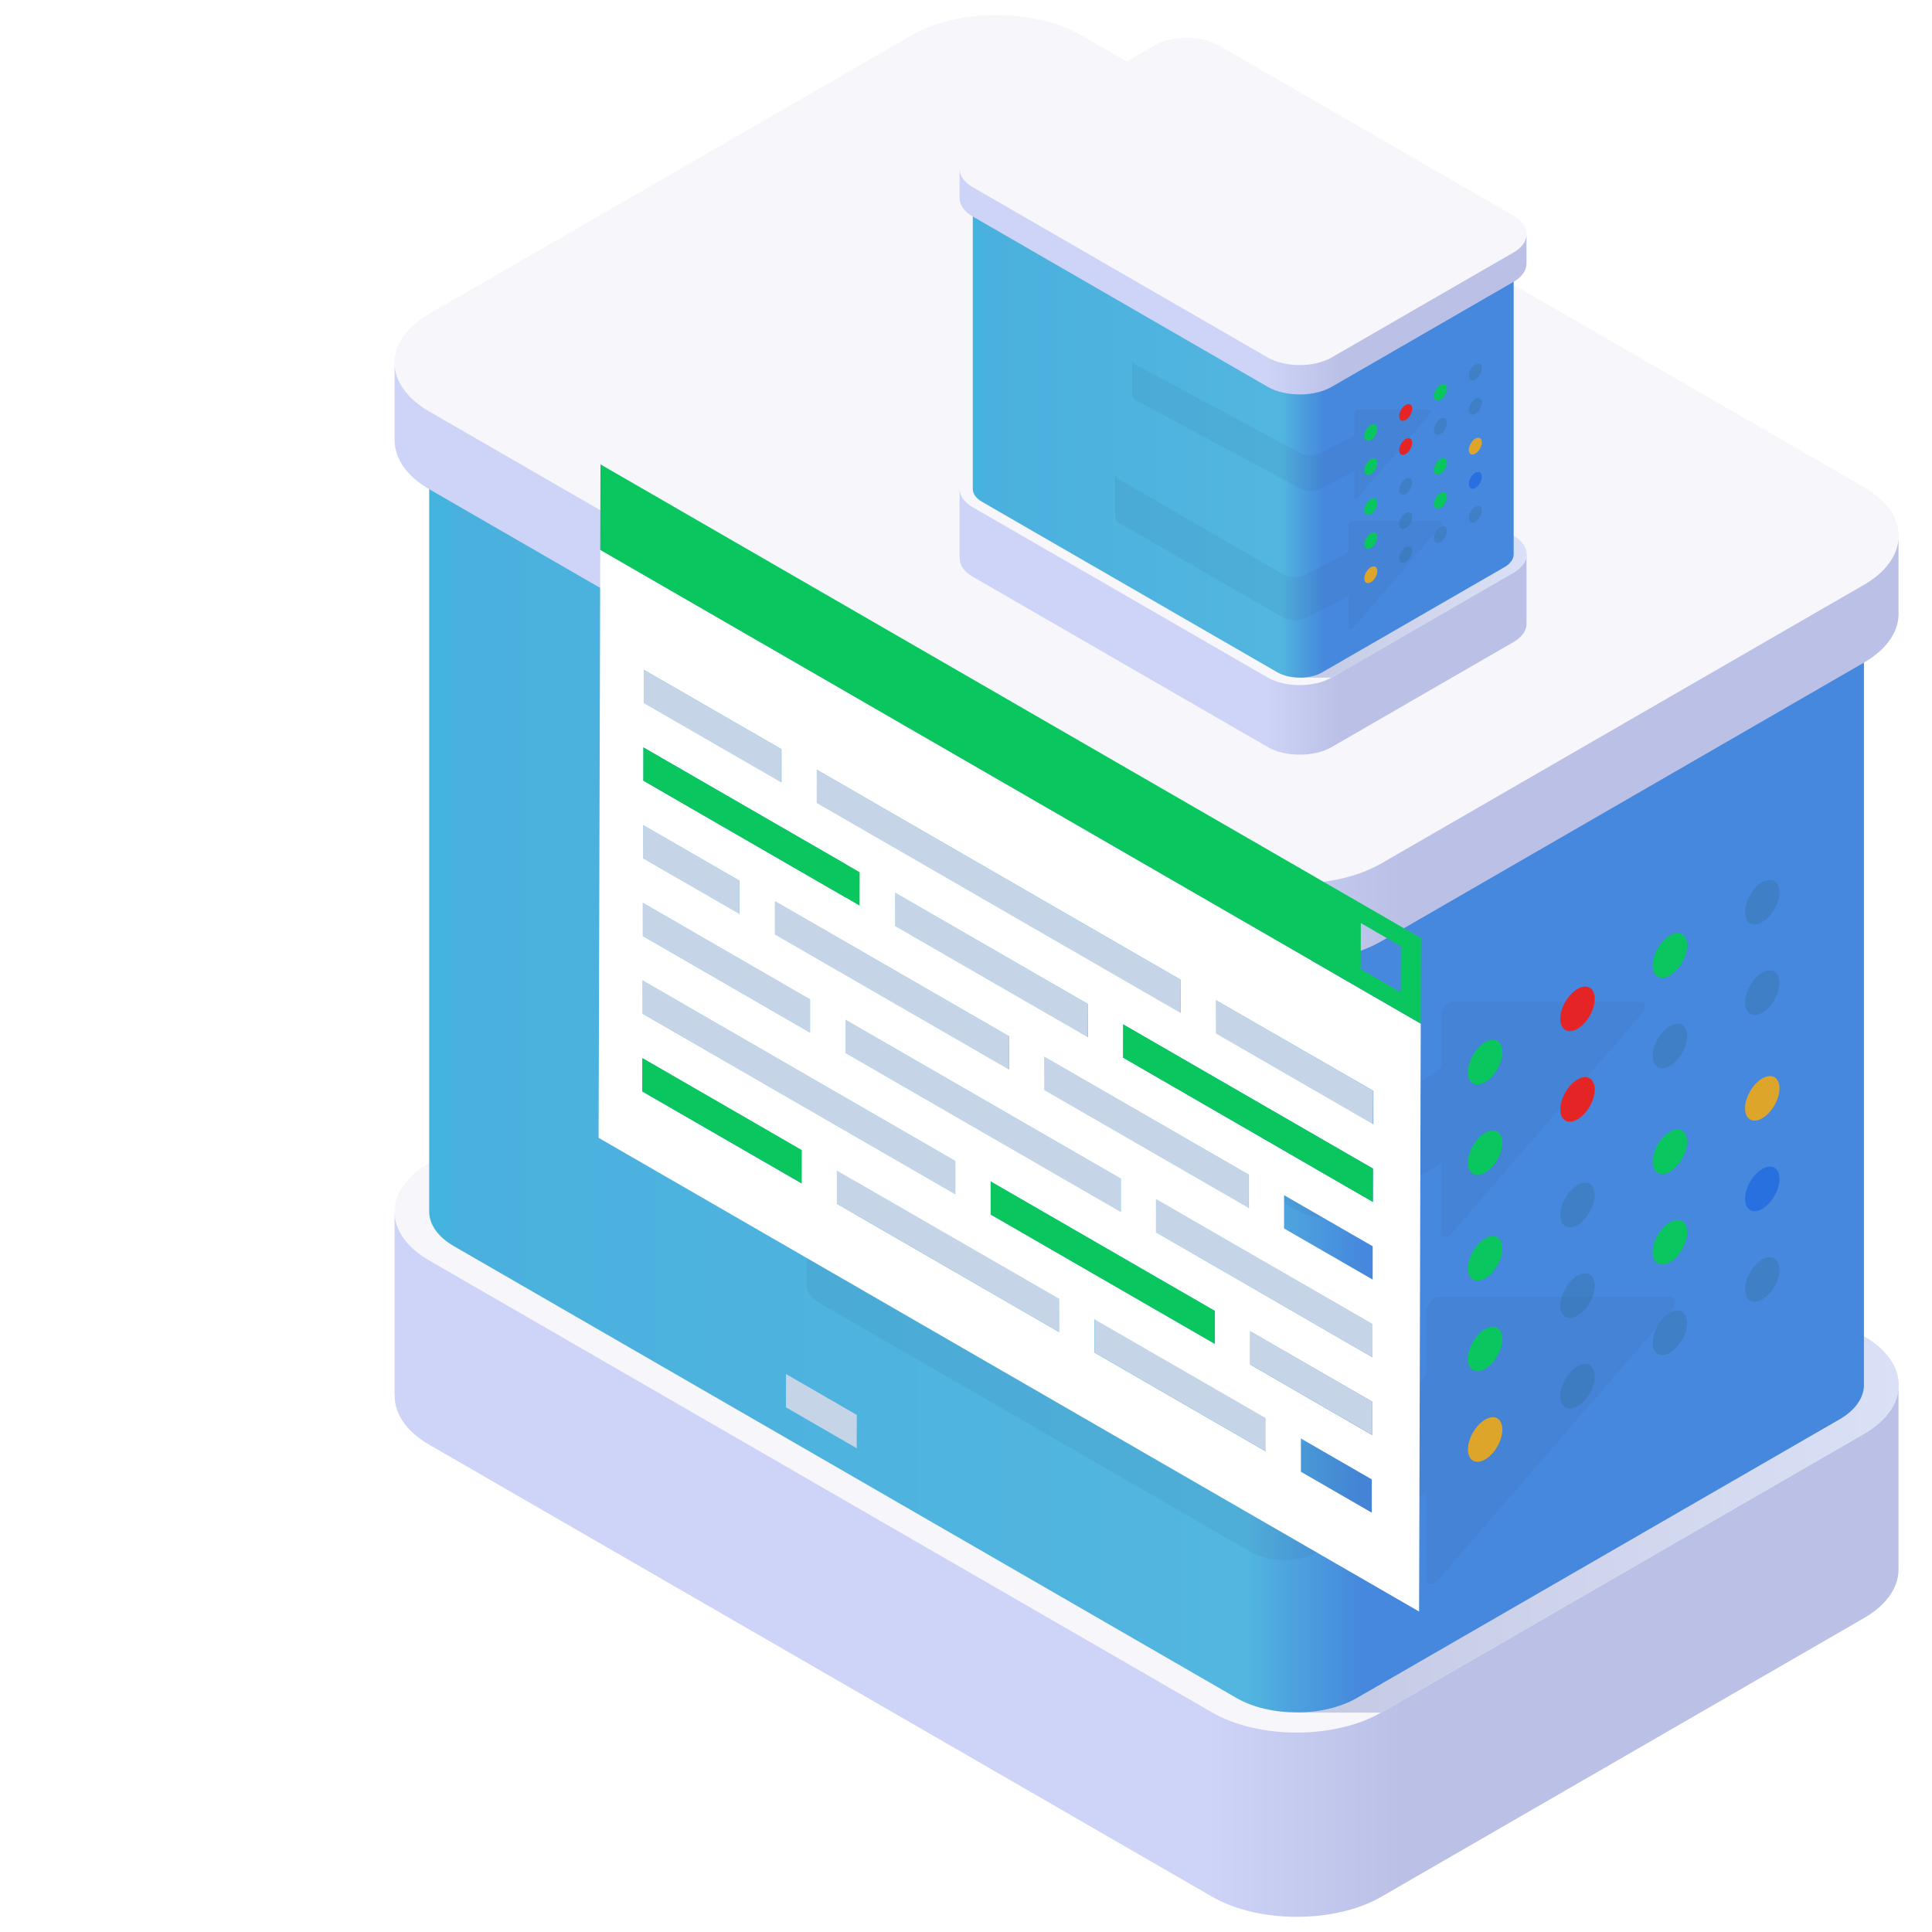 <svg width="120" height="120" viewBox="0 0 120 120" fill="none" xmlns="http://www.w3.org/2000/svg">
<path d="M85.805 106.363C82.913 108.032 78.178 108.032 75.286 106.363L26.677 78.299C23.785 76.626 23.785 73.898 26.677 72.224L56.635 54.927C59.527 53.259 64.261 53.259 67.153 54.927L115.763 82.991C118.655 84.66 118.66 87.393 115.763 89.066L85.8 106.363H85.805Z" fill="#F6F6FB"/>
<path d="M24.511 86.588H24.515C24.464 87.727 25.176 88.88 26.676 89.743L75.285 117.807C78.178 119.476 82.912 119.476 85.804 117.807L115.762 100.51C117.276 99.634 117.989 98.471 117.918 97.323V86.18C117.857 87.231 117.145 88.266 115.762 89.063L85.8 106.36C82.907 108.029 78.173 108.029 75.281 106.36L26.672 78.296C25.242 77.471 24.525 76.388 24.506 75.301V86.593L24.511 86.588Z" fill="url(#paint0_linear_885_1132)"/>
<path d="M80.639 106.373H85.785C85.785 106.373 85.795 106.368 85.804 106.363L115.767 89.066C118.659 87.398 118.659 84.665 115.767 82.991L84.473 64.926H80.643V106.373H80.639Z" fill="url(#paint1_linear_885_1132)"/>
<path d="M114.239 41.001L84.277 58.298C82.219 59.484 78.868 59.484 76.81 58.298L28.2 30.234C27.183 29.648 26.672 28.879 26.658 28.105V75.224C26.658 75.224 26.658 75.262 26.658 75.281V75.29C26.677 76.059 27.188 76.823 28.196 77.404L76.805 105.468C78.863 106.659 82.215 106.659 84.272 105.468L114.235 88.171C115.238 87.594 115.749 86.835 115.772 86.076V86.029C115.772 86.019 115.772 86.015 115.772 86.005V38.896C115.754 39.66 115.243 40.419 114.235 41.001H114.239Z" fill="url(#paint2_linear_885_1132)"/>
<path d="M85.805 53.625C82.912 55.294 78.178 55.294 75.286 53.625L26.672 25.561C23.78 23.892 23.78 21.159 26.672 19.486L56.634 2.189C59.526 0.52 64.261 0.52 67.153 2.189L115.762 30.253C118.655 31.922 118.659 34.655 115.762 36.328L85.8 53.625H85.805Z" fill="#F6F6FB"/>
<path d="M24.511 27.24H24.516C24.464 28.379 25.177 29.532 26.677 30.395L75.286 58.459C78.178 60.127 82.913 60.127 85.805 58.459L115.763 41.162C117.277 40.285 117.989 39.123 117.919 37.974V33.446C117.858 34.496 117.146 35.532 115.763 36.329L85.8 53.626C82.908 55.294 78.174 55.294 75.282 53.626L26.672 25.562C25.242 24.737 24.525 23.654 24.507 22.566V27.244L24.511 27.24Z" fill="url(#paint3_linear_885_1132)"/>
<g opacity="0.08">
<path d="M103.772 80.555H89.358C89.016 80.555 88.585 81.052 88.585 81.45V85.397C88.454 85.655 88.21 85.898 87.858 86.105L81.821 89.278C80.686 89.934 78.844 89.93 77.71 89.278L50.944 73.828C50.386 73.505 50.105 73.083 50.096 72.656V79.758C50.096 79.758 50.096 79.781 50.096 79.791V79.795C50.105 80.217 50.386 80.639 50.944 80.958L77.71 96.408C78.844 97.064 80.686 97.064 81.821 96.408L87.858 93.234C88.205 93.033 88.444 92.794 88.58 92.541V93.891L88.585 98.081C88.585 98.48 89.016 98.48 89.358 98.081L103.772 81.441C104.114 81.042 104.114 80.545 103.772 80.545V80.555Z" fill="#214975"/>
</g>
<g opacity="0.08">
<path d="M101.962 62.24H90.173C89.892 62.24 89.54 62.648 89.54 62.971V66.201C89.432 66.412 89.236 66.613 88.945 66.782L84.009 69.379C83.081 69.913 81.576 69.913 80.648 69.379L53.606 54.866C53.147 54.604 52.917 54.257 52.912 53.91V59.718C52.912 59.718 52.912 59.737 52.912 59.746V59.751C52.922 60.098 53.151 60.44 53.606 60.702L80.648 75.215C81.576 75.749 83.085 75.749 84.009 75.215L88.945 72.618C89.231 72.454 89.423 72.257 89.535 72.051V73.157L89.54 76.584C89.54 76.907 89.892 76.907 90.173 76.584L101.962 62.971C102.243 62.648 102.243 62.24 101.962 62.24Z" fill="#214975"/>
</g>
<path d="M91.177 66.593C91.177 65.909 91.655 65.079 92.245 64.737C92.836 64.394 93.314 64.671 93.314 65.355C93.314 66.04 92.836 66.869 92.245 67.212C91.655 67.554 91.177 67.277 91.177 66.593Z" fill="#09C65E"/>
<path d="M96.914 63.28C96.914 62.596 97.392 61.766 97.983 61.424C98.573 61.082 99.052 61.358 99.052 62.043C99.052 62.727 98.573 63.557 97.983 63.899C97.392 64.241 96.914 63.965 96.914 63.28Z" fill="#E52525"/>
<path d="M102.651 59.964C102.651 59.28 103.129 58.45 103.72 58.108C104.31 57.766 104.789 58.042 104.789 58.726C104.789 59.411 104.31 60.24 103.72 60.583C103.129 60.925 102.651 60.648 102.651 59.964Z" fill="#09C65E"/>
<path opacity="0.5" d="M108.389 56.651C108.389 55.967 108.868 55.137 109.458 54.795C110.049 54.453 110.527 54.73 110.527 55.414C110.527 56.098 110.049 56.928 109.458 57.27C108.868 57.612 108.389 57.336 108.389 56.651Z" fill="#3776AF"/>
<path d="M91.177 72.218C91.177 71.534 91.655 70.704 92.245 70.362C92.836 70.019 93.314 70.296 93.314 70.98C93.314 71.665 92.836 72.494 92.245 72.837C91.655 73.179 91.177 72.902 91.177 72.218Z" fill="#09C65E"/>
<path d="M96.914 68.905C96.914 68.221 97.392 67.391 97.983 67.049C98.573 66.707 99.052 66.984 99.052 67.668C99.052 68.352 98.573 69.182 97.983 69.524C97.392 69.866 96.914 69.59 96.914 68.905Z" fill="#E52525"/>
<path opacity="0.5" d="M102.651 65.589C102.651 64.904 103.129 64.075 103.72 63.733C104.31 63.391 104.789 63.667 104.789 64.351C104.789 65.036 104.31 65.865 103.72 66.208C103.129 66.55 102.651 66.273 102.651 65.589Z" fill="#3776AF"/>
<path opacity="0.5" d="M108.389 62.276C108.389 61.592 108.868 60.762 109.458 60.42C110.049 60.078 110.527 60.355 110.527 61.039C110.527 61.723 110.049 62.553 109.458 62.895C108.868 63.237 108.389 62.961 108.389 62.276Z" fill="#3776AF"/>
<path d="M91.177 78.78C91.177 78.096 91.655 77.266 92.245 76.924C92.836 76.582 93.314 76.859 93.314 77.543C93.314 78.227 92.836 79.057 92.245 79.399C91.655 79.741 91.177 79.465 91.177 78.78Z" fill="#09C65E"/>
<path opacity="0.5" d="M96.914 75.468C96.914 74.784 97.392 73.954 97.983 73.612C98.573 73.269 99.052 73.546 99.052 74.23C99.052 74.915 98.573 75.744 97.983 76.087C97.392 76.429 96.914 76.152 96.914 75.468Z" fill="#3776AF"/>
<path d="M102.651 72.151C102.651 71.467 103.129 70.637 103.72 70.295C104.31 69.953 104.789 70.23 104.789 70.914C104.789 71.598 104.31 72.428 103.72 72.77C103.129 73.112 102.651 72.836 102.651 72.151Z" fill="#09C65E"/>
<path d="M108.389 68.839C108.389 68.155 108.868 67.325 109.458 66.983C110.049 66.641 110.527 66.917 110.527 67.601C110.527 68.286 110.049 69.115 109.458 69.458C108.868 69.8 108.389 69.523 108.389 68.839Z" fill="#DDA62A"/>
<path d="M91.177 84.405C91.177 83.721 91.655 82.891 92.245 82.549C92.836 82.207 93.314 82.484 93.314 83.168C93.314 83.852 92.836 84.682 92.245 85.024C91.655 85.366 91.177 85.09 91.177 84.405Z" fill="#09C65E"/>
<path opacity="0.5" d="M96.914 81.093C96.914 80.409 97.392 79.579 97.983 79.237C98.573 78.894 99.052 79.171 99.052 79.855C99.052 80.54 98.573 81.369 97.983 81.712C97.392 82.054 96.914 81.777 96.914 81.093Z" fill="#3776AF"/>
<path d="M102.651 77.776C102.651 77.092 103.129 76.262 103.72 75.92C104.31 75.578 104.789 75.855 104.789 76.539C104.789 77.223 104.31 78.053 103.72 78.395C103.129 78.737 102.651 78.461 102.651 77.776Z" fill="#09C65E"/>
<path d="M108.389 74.464C108.389 73.78 108.868 72.95 109.458 72.608C110.049 72.266 110.527 72.542 110.527 73.226C110.527 73.911 110.049 74.74 109.458 75.083C108.868 75.425 108.389 75.148 108.389 74.464Z" fill="#286FE0"/>
<path d="M91.177 90.03C91.177 89.346 91.655 88.516 92.245 88.174C92.836 87.832 93.314 88.109 93.314 88.793C93.314 89.477 92.836 90.307 92.245 90.649C91.655 90.991 91.177 90.715 91.177 90.03Z" fill="#DDA62A"/>
<path opacity="0.5" d="M96.914 86.718C96.914 86.034 97.392 85.204 97.983 84.862C98.573 84.519 99.052 84.796 99.052 85.48C99.052 86.165 98.573 86.994 97.983 87.337C97.392 87.679 96.914 87.402 96.914 86.718Z" fill="#3776AF"/>
<path opacity="0.5" d="M102.651 83.401C102.651 82.717 103.129 81.887 103.72 81.545C104.31 81.203 104.789 81.48 104.789 82.164C104.789 82.848 104.31 83.678 103.72 84.02C103.129 84.362 102.651 84.086 102.651 83.401Z" fill="#3776AF"/>
<path opacity="0.5" d="M108.389 80.089C108.389 79.405 108.868 78.575 109.458 78.233C110.049 77.891 110.527 78.167 110.527 78.851C110.527 79.536 110.049 80.365 109.458 80.708C108.868 81.05 108.389 80.773 108.389 80.089Z" fill="#3776AF"/>
<path d="M82.716 42.089C81.623 42.717 79.842 42.717 78.75 42.089L60.427 31.509C59.334 30.881 59.334 29.85 60.427 29.222L71.719 22.702C72.811 22.073 74.592 22.073 75.684 22.702L94.008 33.281C95.1 33.909 95.1 34.941 94.008 35.569L82.711 42.089H82.716Z" fill="#F6F6FB"/>
<path d="M59.606 34.631C59.587 35.062 59.855 35.494 60.422 35.822L78.745 46.402C79.838 47.03 81.619 47.03 82.711 46.402L94.003 39.881C94.575 39.553 94.842 39.112 94.814 38.677V34.477C94.791 34.87 94.523 35.264 94.003 35.564L82.706 42.084C81.614 42.712 79.833 42.712 78.741 42.084L60.417 31.505C59.878 31.195 59.606 30.783 59.602 30.375V34.631H59.606Z" fill="url(#paint4_linear_885_1132)"/>
<path d="M80.77 42.087H82.711C82.711 42.087 82.711 42.087 82.716 42.087L94.013 35.567C95.105 34.939 95.105 33.908 94.013 33.28L82.214 26.469H80.77V42.092V42.087Z" fill="url(#paint5_linear_885_1132)"/>
<path d="M93.436 17.447L82.139 23.967C81.366 24.417 80.1 24.417 79.327 23.967L61.003 13.387C60.619 13.167 60.427 12.877 60.422 12.586V30.352C60.422 30.352 60.422 30.366 60.422 30.375C60.427 30.666 60.619 30.952 61.003 31.172L79.327 41.752C80.105 42.202 81.366 42.202 82.139 41.752L93.436 35.231C93.816 35.011 94.008 34.73 94.017 34.444V34.425C94.017 34.425 94.017 34.42 94.017 34.416V16.655C94.008 16.941 93.816 17.231 93.436 17.447Z" fill="url(#paint6_linear_885_1132)"/>
<path d="M82.716 22.206C81.623 22.834 79.842 22.834 78.75 22.206L60.427 11.627C59.334 10.998 59.334 9.967 60.427 9.339L71.719 2.819C72.811 2.191 74.592 2.191 75.684 2.819L94.008 13.398C95.1 14.027 95.1 15.058 94.008 15.686L82.711 22.206H82.716Z" fill="#F6F6FB"/>
<path d="M59.606 12.259C59.587 12.69 59.855 13.121 60.422 13.449L78.745 24.029C79.838 24.657 81.619 24.657 82.711 24.029L94.003 17.509C94.575 17.18 94.842 16.74 94.814 16.304V14.598C94.791 14.991 94.523 15.385 94.003 15.685L82.706 22.206C81.614 22.834 79.833 22.834 78.741 22.206L60.417 11.626C59.878 11.316 59.606 10.904 59.602 10.496V12.259H59.606Z" fill="url(#paint7_linear_885_1132)"/>
<g opacity="0.08">
<path d="M89.489 32.359H84.056C83.925 32.359 83.766 32.547 83.766 32.697V34.188C83.714 34.286 83.625 34.38 83.494 34.455L81.216 35.65C80.789 35.898 80.095 35.898 79.664 35.65L69.577 29.823C69.366 29.702 69.258 29.542 69.258 29.383V32.059C69.258 32.059 69.258 32.069 69.258 32.073C69.258 32.233 69.366 32.392 69.577 32.514L79.664 38.341C80.091 38.589 80.784 38.589 81.216 38.341L83.494 37.145C83.625 37.07 83.714 36.981 83.766 36.883V37.394V38.973C83.766 39.123 83.93 39.123 84.056 38.973L89.489 32.702C89.62 32.552 89.62 32.364 89.489 32.364V32.359Z" fill="#214975"/>
</g>
<g opacity="0.08">
<path d="M88.809 25.452H84.366C84.258 25.452 84.126 25.607 84.126 25.729V26.948C84.084 27.027 84.009 27.102 83.901 27.168L82.041 28.148C81.689 28.349 81.122 28.349 80.775 28.148L70.58 22.677C70.406 22.579 70.322 22.448 70.317 22.316V24.506C70.317 24.506 70.317 24.51 70.317 24.515C70.317 24.646 70.406 24.773 70.58 24.876L80.775 30.346C81.126 30.548 81.694 30.548 82.041 30.346L83.901 29.366C84.009 29.305 84.084 29.23 84.122 29.151V29.568V30.862C84.122 30.984 84.253 30.984 84.361 30.862L88.805 25.729C88.912 25.607 88.912 25.452 88.805 25.452H88.809Z" fill="#214975"/>
</g>
<path d="M84.74 27.096C84.74 26.838 84.923 26.524 85.143 26.398C85.364 26.271 85.546 26.374 85.546 26.632C85.546 26.89 85.364 27.204 85.143 27.331C84.918 27.457 84.74 27.354 84.74 27.096Z" fill="#09C65E"/>
<path d="M86.906 25.85C86.906 25.592 87.089 25.278 87.309 25.152C87.534 25.025 87.713 25.128 87.713 25.386C87.713 25.644 87.53 25.958 87.309 26.084C87.084 26.211 86.906 26.108 86.906 25.85Z" fill="#E52525"/>
<path d="M89.066 24.596C89.066 24.338 89.249 24.024 89.469 23.898C89.695 23.771 89.873 23.874 89.873 24.132C89.873 24.39 89.69 24.704 89.469 24.831C89.249 24.957 89.066 24.854 89.066 24.596Z" fill="#09C65E"/>
<path opacity="0.5" d="M91.232 23.35C91.232 23.092 91.415 22.778 91.635 22.652C91.861 22.525 92.039 22.628 92.039 22.886C92.039 23.144 91.856 23.458 91.635 23.584C91.41 23.711 91.232 23.608 91.232 23.35Z" fill="#3776AF"/>
<path d="M84.74 29.217C84.74 28.959 84.923 28.645 85.143 28.519C85.364 28.392 85.546 28.495 85.546 28.753C85.546 29.011 85.364 29.325 85.143 29.452C84.918 29.578 84.74 29.475 84.74 29.217Z" fill="#09C65E"/>
<path d="M86.906 27.967C86.906 27.709 87.089 27.395 87.309 27.269C87.534 27.142 87.713 27.245 87.713 27.503C87.713 27.761 87.53 28.075 87.309 28.202C87.084 28.328 86.906 28.225 86.906 27.967Z" fill="#E52525"/>
<path opacity="0.5" d="M89.066 26.721C89.066 26.463 89.249 26.149 89.469 26.023C89.695 25.896 89.873 25.999 89.873 26.257C89.873 26.515 89.69 26.829 89.469 26.956C89.249 27.082 89.066 26.979 89.066 26.721Z" fill="#3776AF"/>
<path opacity="0.5" d="M91.232 25.467C91.232 25.209 91.415 24.895 91.635 24.769C91.861 24.642 92.039 24.745 92.039 25.003C92.039 25.261 91.856 25.575 91.635 25.702C91.41 25.828 91.232 25.725 91.232 25.467Z" fill="#3776AF"/>
<path d="M84.74 31.69C84.74 31.432 84.923 31.118 85.143 30.991C85.364 30.865 85.546 30.968 85.546 31.226C85.546 31.484 85.364 31.798 85.143 31.924C84.918 32.051 84.74 31.948 84.74 31.69Z" fill="#09C65E"/>
<path opacity="0.5" d="M86.906 30.444C86.906 30.186 87.089 29.872 87.309 29.745C87.534 29.619 87.713 29.722 87.713 29.98C87.713 30.238 87.53 30.552 87.309 30.678C87.084 30.805 86.906 30.702 86.906 30.444Z" fill="#3776AF"/>
<path d="M89.066 29.194C89.066 28.936 89.249 28.622 89.469 28.495C89.695 28.369 89.873 28.472 89.873 28.73C89.873 28.988 89.69 29.302 89.469 29.428C89.249 29.555 89.066 29.452 89.066 29.194Z" fill="#09C65E"/>
<path d="M91.232 27.944C91.232 27.686 91.415 27.372 91.635 27.245C91.861 27.119 92.039 27.222 92.039 27.48C92.039 27.738 91.856 28.052 91.635 28.178C91.41 28.305 91.232 28.202 91.232 27.944Z" fill="#DDA62A"/>
<path d="M84.74 33.811C84.74 33.553 84.923 33.239 85.143 33.113C85.364 32.986 85.546 33.089 85.546 33.347C85.546 33.605 85.364 33.919 85.143 34.045C84.918 34.172 84.74 34.069 84.74 33.811Z" fill="#09C65E"/>
<path opacity="0.5" d="M86.906 32.561C86.906 32.303 87.089 31.989 87.309 31.863C87.534 31.736 87.713 31.839 87.713 32.097C87.713 32.355 87.53 32.669 87.309 32.795C87.084 32.922 86.906 32.819 86.906 32.561Z" fill="#3776AF"/>
<path d="M89.066 31.315C89.066 31.057 89.249 30.743 89.469 30.616C89.695 30.49 89.873 30.593 89.873 30.851C89.873 31.109 89.69 31.423 89.469 31.549C89.249 31.676 89.066 31.573 89.066 31.315Z" fill="#09C65E"/>
<path d="M91.232 30.069C91.232 29.811 91.415 29.497 91.635 29.37C91.861 29.244 92.039 29.347 92.039 29.605C92.039 29.863 91.856 30.177 91.635 30.303C91.41 30.43 91.232 30.327 91.232 30.069Z" fill="#286FE0"/>
<path d="M84.74 35.932C84.74 35.674 84.923 35.36 85.143 35.234C85.364 35.107 85.546 35.21 85.546 35.468C85.546 35.726 85.364 36.04 85.143 36.166C84.918 36.293 84.74 36.19 84.74 35.932Z" fill="#DDA62A"/>
<path opacity="0.5" d="M86.906 34.686C86.906 34.428 87.089 34.114 87.309 33.988C87.534 33.861 87.713 33.964 87.713 34.222C87.713 34.48 87.53 34.794 87.309 34.92C87.084 35.047 86.906 34.944 86.906 34.686Z" fill="#3776AF"/>
<path opacity="0.5" d="M89.066 33.432C89.066 33.174 89.249 32.86 89.469 32.734C89.695 32.607 89.873 32.71 89.873 32.968C89.873 33.226 89.69 33.54 89.469 33.666C89.249 33.793 89.066 33.69 89.066 33.432Z" fill="#3776AF"/>
<path opacity="0.5" d="M91.232 32.186C91.232 31.928 91.415 31.614 91.635 31.488C91.861 31.361 92.039 31.464 92.039 31.722C92.039 31.98 91.856 32.294 91.635 32.42C91.41 32.547 91.232 32.444 91.232 32.186Z" fill="#3776AF"/>
<path d="M55.012 54.775L55.003 57.639L52.514 56.2L52.523 53.336L55.012 54.775Z" fill="white"/>
<path d="M53.259 73.408L53.254 75.475L47.756 72.302L47.761 70.234L53.259 73.408Z" fill="#C5D5E7"/>
<path d="M53.217 87.884L53.212 89.952L48.816 87.411L48.82 85.344L53.217 87.884Z" fill="#C5D5E7"/>
<g filter="url(#filter0_d_885_1132)">
<path d="M13.931 50.701L13.927 52.768L7.941 49.313L7.945 47.246L13.931 50.701Z" fill="#C5D5E7"/>
<path d="M18.314 58.065L18.309 60.132L7.927 54.141L7.931 52.074L18.314 58.065Z" fill="#C5D5E7"/>
<path d="M27.337 68.111L27.332 70.178L7.912 58.966L7.917 56.898L27.337 68.111Z" fill="#C5D5E7"/>
<path d="M16.523 42.53L16.519 44.597L7.969 39.661L7.973 37.594L16.523 42.53Z" fill="#C5D5E7"/>
<path d="M30.666 60.359L30.656 62.427L16.125 54.036L16.13 51.969L30.666 60.359Z" fill="#C5D5E7"/>
<path d="M37.612 69.208L37.608 71.275L20.508 61.403L20.512 59.336L37.612 69.208Z" fill="#C5D5E7"/>
<path d="M46.621 84.073L46.617 86.141L35.99 80.009L35.995 77.938L46.621 84.073Z" fill="#C5D5E7"/>
<path d="M43.462 77.414L43.453 79.486L29.531 71.447L29.536 69.375L43.462 77.414Z" fill="#09C65E"/>
<path d="M35.565 58.355L35.555 60.422L23.588 53.513L23.593 51.445L35.565 58.355Z" fill="#C5D5E7"/>
<path d="M33.797 76.672L33.792 78.739L19.992 70.77L19.997 68.703L33.797 76.672Z" fill="#C5D5E7"/>
<path d="M45.562 68.961L45.558 71.028L32.855 63.697L32.859 61.625L45.562 68.961Z" fill="#C5D5E7"/>
<path d="M53.246 78.234L53.241 80.302L39.807 72.544L39.811 70.477L53.246 78.234Z" fill="#C5D5E7"/>
<path d="M41.315 56.846L41.31 58.913L18.717 45.868L18.721 43.801L41.315 56.846Z" fill="#C5D5E7"/>
<path d="M53.288 63.756L53.279 65.823L43.51 60.184L43.514 58.117L53.288 63.756Z" fill="#C5D5E7"/>
<path d="M5.283 30.156L5.18 66.672L56.142 96.095L56.245 59.58L5.283 30.156ZM7.917 56.898L27.337 68.111V70.178L7.912 58.966V56.898H7.917ZM20.512 61.403V59.336L37.617 69.208V71.275L20.512 61.403ZM29.541 69.377L43.462 77.416V79.483L29.531 71.444V69.377H29.541ZM23.597 53.514V51.447L35.573 58.356V60.423L23.597 53.514ZM30.675 60.362V62.43L16.134 54.039V51.972L30.675 60.362ZM45.572 68.964V71.031L32.864 63.7V61.633L45.572 68.964ZM7.931 52.075L18.314 58.07V60.138L7.927 54.142V52.075H7.931ZM7.95 47.247L13.936 50.702V52.769L7.945 49.314V47.247H7.95ZM7.969 42.423L21.403 50.181V52.248L7.964 44.491V42.423H7.969ZM16.538 42.531V44.598L7.983 39.663V37.595L16.538 42.531ZM41.33 56.847V58.914L18.731 45.869V43.802L41.33 56.847ZM53.292 65.823L43.523 60.184V58.117L53.302 63.756V65.823H53.292ZM53.273 70.652L37.763 61.694V59.627L53.278 68.584V70.652H53.273ZM53.255 75.475L47.756 72.302V70.234L53.259 73.408V75.475H53.255ZM53.236 80.303L39.802 72.545V70.478L53.241 78.236V80.303H53.236ZM53.217 85.127L45.647 80.753V78.686L53.227 83.059V85.127H53.217ZM48.802 87.414V85.347L53.203 87.888V89.955L48.802 87.414ZM35.977 80.013V77.945L46.608 84.081V86.148L35.977 80.013ZM19.978 70.773V68.706L33.788 76.675V78.742H33.783L19.983 70.773H19.978ZM7.889 63.794V61.727L17.789 67.441V69.508L7.889 63.794Z" fill="white"/>
<path d="M17.798 67.433L17.794 69.5L7.898 63.791L7.903 61.719L17.798 67.433Z" fill="#09C65E"/>
<path d="M21.394 50.175L21.39 52.247L7.955 44.489L7.96 42.422L21.394 50.175Z" fill="#09C65E"/>
<path d="M53.231 83.057L53.227 85.124L45.652 80.751L45.661 78.684L53.231 83.057Z" fill="#C5D5E7"/>
<path d="M53.273 68.583L53.264 70.65L37.753 61.692L37.763 59.625L53.273 68.583Z" fill="#09C65E"/>
<path d="M5.297 24.844L5.283 30.155L56.246 59.578L56.26 54.267L5.297 24.844ZM52.514 56.198L52.524 53.334L55.013 54.773L55.004 57.638L52.514 56.198Z" fill="#09C65E"/>
</g>
<defs>
<filter id="filter0_d_885_1132" x="5.18" y="13.144" width="98.78" height="102.65" filterUnits="userSpaceOnUse" color-interpolation-filters="sRGB">
<feFlood flood-opacity="0" result="BackgroundImageFix"/>
<feColorMatrix in="SourceAlpha" type="matrix" values="0 0 0 0 0 0 0 0 0 0 0 0 0 0 0 0 0 0 127 0" result="hardAlpha"/>
<feOffset dx="32" dy="4"/>
<feGaussianBlur stdDeviation="7.85"/>
<feComposite in2="hardAlpha" operator="out"/>
<feColorMatrix type="matrix" values="0 0 0 0 0.136 0 0 0 0 0.255 0 0 0 0 0.412 0 0 0 0.35 0"/>
<feBlend mode="normal" in2="BackgroundImageFix" result="effect1_dropShadow_885_1132"/>
<feBlend mode="normal" in="SourceGraphic" in2="effect1_dropShadow_885_1132" result="shape"/>
</filter>
<linearGradient id="paint0_linear_885_1132" x1="117.927" y1="97.173" x2="24.505" y2="97.173" gradientUnits="userSpaceOnUse">
<stop offset="0.32" stop-color="#BBC0E6"/>
<stop offset="0.33" stop-color="#BBC0E6"/>
<stop offset="0.46" stop-color="#CED3F8"/>
</linearGradient>
<linearGradient id="paint1_linear_885_1132" x1="80.639" y1="85.644" x2="117.932" y2="85.644" gradientUnits="userSpaceOnUse">
<stop stop-color="#C4C9E4"/>
<stop offset="0.32" stop-color="#CCD1EA"/>
<stop offset="1" stop-color="#DAE0F5"/>
</linearGradient>
<linearGradient id="paint2_linear_885_1132" x1="26.663" y1="67.241" x2="115.782" y2="67.241" gradientUnits="userSpaceOnUse">
<stop offset="0.01" stop-color="#42B4DD"/>
<stop offset="0.02" stop-color="#4AB0DD"/>
<stop offset="0.57" stop-color="#52B6E0"/>
<stop offset="0.6" stop-color="#4DA3DE"/>
<stop offset="0.65" stop-color="#4688DD"/>
</linearGradient>
<linearGradient id="paint3_linear_885_1132" x1="117.928" y1="41.13" x2="24.51" y2="41.128" gradientUnits="userSpaceOnUse">
<stop offset="0.32" stop-color="#BBC0E6"/>
<stop offset="0.33" stop-color="#BBC0E6"/>
<stop offset="0.46" stop-color="#CED3F8"/>
</linearGradient>
<linearGradient id="paint4_linear_885_1132" x1="94.828" y1="38.618" x2="59.607" y2="38.617" gradientUnits="userSpaceOnUse">
<stop offset="0.32" stop-color="#BBC0E6"/>
<stop offset="0.33" stop-color="#BBC0E6"/>
<stop offset="0.46" stop-color="#CED3F8"/>
</linearGradient>
<linearGradient id="paint5_linear_885_1132" x1="80.77" y1="34.278" x2="94.828" y2="34.278" gradientUnits="userSpaceOnUse">
<stop stop-color="#C4C9E4"/>
<stop offset="0.32" stop-color="#CCD1EA"/>
<stop offset="1" stop-color="#DAE0F5"/>
</linearGradient>
<linearGradient id="paint6_linear_885_1132" x1="60.422" y1="27.337" x2="94.017" y2="27.337" gradientUnits="userSpaceOnUse">
<stop offset="0.01" stop-color="#42B4DD"/>
<stop offset="0.02" stop-color="#4AB0DD"/>
<stop offset="0.57" stop-color="#52B6E0"/>
<stop offset="0.6" stop-color="#4DA3DE"/>
<stop offset="0.65" stop-color="#4688DD"/>
</linearGradient>
<linearGradient id="paint7_linear_885_1132" x1="94.828" y1="17.488" x2="59.609" y2="17.491" gradientUnits="userSpaceOnUse">
<stop offset="0.32" stop-color="#BBC0E6"/>
<stop offset="0.33" stop-color="#BBC0E6"/>
<stop offset="0.46" stop-color="#CED3F8"/>
</linearGradient>
</defs>
</svg>
